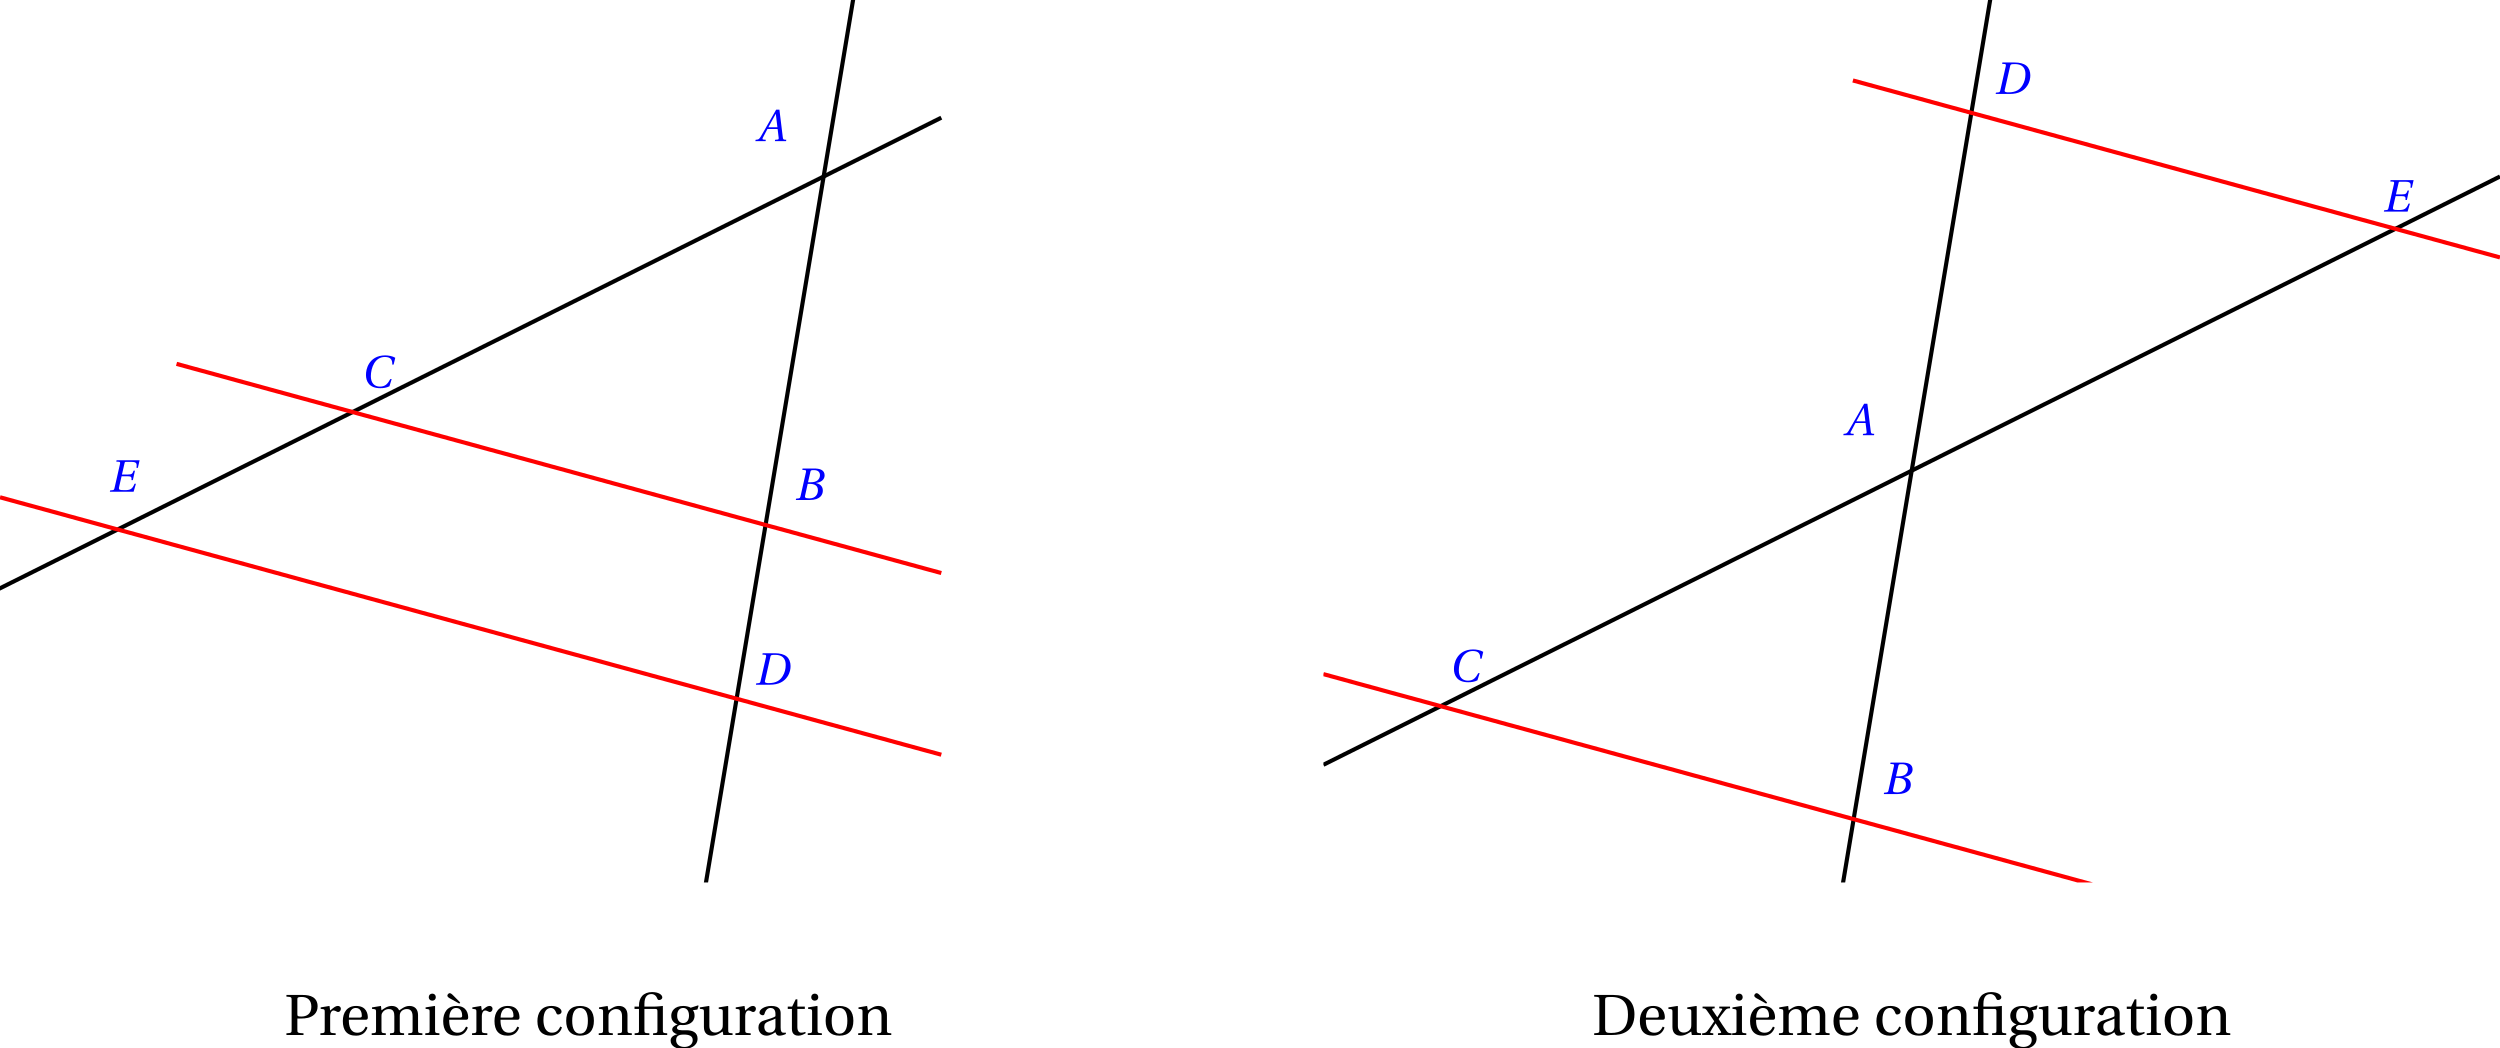 <?xml version='1.0' encoding='UTF-8'?>
<!-- This file was generated by dvisvgm 2.2 -->
<svg height='99.303pt' version='1.1' viewBox='37.547 21.555 236.777 99.303' width='236.777pt' xmlns='http://www.w3.org/2000/svg' xmlns:xlink='http://www.w3.org/1999/xlink'>
<defs>
<clipPath id='clip1'>
<path d='M37.547 105.133V21.555H148.988V105.133Z'/>
</clipPath>
<clipPath id='clip2'>
<path d='M162.887 105.133V21.555H274.324V105.133Z'/>
</clipPath>
<path d='M7.144 0L7.21 -0.318L6.794 -0.351C6.454 -0.384 6.41 -0.537 6.355 -0.986L5.545 -7.583H4.767L2.926 -4.35C2.367 -3.375 1.457 -1.742 1.052 -1.085C0.701 -0.515 0.515 -0.394 0.175 -0.362L-0.186 -0.318L-0.252 0H2.213L2.279 -0.318L1.677 -0.373C1.457 -0.394 1.435 -0.548 1.534 -0.778C1.896 -1.479 2.257 -2.192 2.663 -2.926H5.117L5.369 -0.8C5.402 -0.482 5.314 -0.394 5.095 -0.373L4.515 -0.318L4.449 0H7.144ZM5.062 -3.342H2.882C3.463 -4.427 4.065 -5.501 4.657 -6.564H4.679L5.062 -3.342Z' id='g7-65'/>
<path d='M3.353 -4.273L3.934 -6.816C4.011 -7.144 4.065 -7.199 4.799 -7.199C5.72 -7.199 6.235 -6.739 6.235 -5.972C6.235 -5.413 5.972 -4.986 5.588 -4.679C5.227 -4.405 4.657 -4.273 4.065 -4.273H3.353ZM3.704 -3.89C4.788 -3.89 5.742 -3.583 5.742 -2.334C5.742 -1.359 5.15 -0.384 3.682 -0.384C2.597 -0.384 2.553 -0.657 2.652 -1.085L3.276 -3.89H3.704ZM0.416 0H3.748C6.399 0 6.925 -1.359 6.925 -2.268C6.925 -3.419 6.071 -3.923 5.271 -4.076L5.282 -4.109C6.739 -4.284 7.353 -5.095 7.353 -5.928C7.353 -6.498 7.122 -6.947 6.662 -7.221C6.18 -7.517 5.468 -7.594 4.679 -7.583H2.038L1.972 -7.265L2.619 -7.199C2.871 -7.177 2.937 -7.046 2.849 -6.673L1.556 -0.909C1.479 -0.548 1.359 -0.416 1.096 -0.384L0.482 -0.318L0.416 0Z' id='g7-66'/>
<path d='M7.112 -2.038C6.509 -0.942 5.95 -0.219 4.602 -0.219C3.331 -0.219 2.422 -1.041 2.422 -2.728C2.422 -3.715 2.685 -4.931 3.211 -5.808C3.758 -6.728 4.624 -7.364 5.797 -7.364C7.166 -7.364 7.637 -6.717 7.583 -5.523H7.911L8.306 -7.166C7.681 -7.561 6.651 -7.747 5.884 -7.747C3.824 -7.747 2.63 -6.783 1.994 -5.753C1.392 -4.778 1.249 -3.769 1.249 -3.013C1.249 -1.567 1.961 0.164 4.679 0.164C5.457 0.164 6.202 0.055 6.903 -0.296L7.44 -2.038H7.112Z' id='g7-67'/>
<path d='M5.139 -7.199C7.418 -7.155 7.616 -5.621 7.616 -4.745C7.616 -3.802 7.396 -2.904 6.903 -2.093C6.279 -1.063 5.336 -0.384 3.517 -0.384C2.915 -0.384 2.509 -0.46 2.619 -0.942L3.945 -6.794C4.032 -7.166 4.186 -7.199 5.139 -7.199ZM0.438 0H3.802C5.994 0 7.265 -0.789 8.054 -1.983C8.678 -2.926 8.788 -3.846 8.788 -4.504C8.788 -5.391 8.47 -6.268 7.846 -6.794C7.21 -7.331 6.224 -7.583 5.008 -7.583H2.06L1.994 -7.265L2.641 -7.21C2.893 -7.188 2.948 -7.035 2.871 -6.673L1.567 -0.909C1.49 -0.548 1.381 -0.405 1.118 -0.384L0.504 -0.318L0.438 0Z' id='g7-68'/>
<path d='M2.038 -7.583L1.961 -7.265L2.619 -7.221C2.871 -7.199 2.948 -7.068 2.86 -6.695L1.545 -0.909C1.457 -0.537 1.359 -0.405 1.096 -0.384L0.482 -0.318L0.416 0H6.136L6.695 -1.929H6.366C5.808 -0.581 5.314 -0.384 3.967 -0.384C3.43 -0.384 2.882 -0.416 2.739 -0.526C2.575 -0.657 2.564 -0.822 2.685 -1.337L3.243 -3.737H4.679C5.643 -3.737 5.676 -3.506 5.632 -2.794H5.961L6.465 -5.084H6.136C5.851 -4.328 5.731 -4.153 4.767 -4.153H3.331L3.956 -6.881C4.011 -7.144 4.076 -7.199 4.263 -7.199H5.588C6.969 -7.199 6.936 -6.739 6.838 -5.753H7.166L7.583 -7.583H2.038Z' id='g7-69'/>
<path d='M2.159 -2.465C2.301 -2.465 2.334 -2.405 2.334 -2.213V-0.477C2.334 -0.197 2.318 -0.186 1.923 -0.159V0H3.26V-0.159C2.871 -0.186 2.849 -0.197 2.849 -0.477V-2.75C2.668 -2.734 2.339 -2.685 1.901 -2.685H1.101V-2.937C1.101 -3.742 1.468 -3.874 1.77 -3.874C2.038 -3.874 2.235 -3.704 2.339 -3.408C2.361 -3.353 2.4 -3.309 2.493 -3.309C2.613 -3.309 2.794 -3.386 2.794 -3.561C2.794 -3.802 2.455 -4.065 1.83 -4.065C1.419 -4.065 1.085 -3.923 0.882 -3.693C0.685 -3.468 0.586 -3.156 0.586 -2.783V-2.685H0.164V-2.465H0.586V-0.477C0.586 -0.197 0.57 -0.186 0.175 -0.159V0H1.567V-0.159C1.123 -0.181 1.101 -0.192 1.101 -0.471V-2.465H2.159Z' id='g1-2'/>
<path d='M1.227 -3.287C1.227 -3.572 1.277 -3.6 1.863 -3.6C3.041 -3.578 3.391 -2.865 3.391 -1.94C3.391 -0.559 2.717 -0.192 1.797 -0.192C1.32 -0.192 1.227 -0.252 1.227 -0.685V-3.287ZM0.192 -3.791V-3.632C0.674 -3.6 0.685 -3.589 0.685 -3.282V-0.51C0.685 -0.203 0.674 -0.192 0.192 -0.159V0H1.901C2.389 0 2.887 -0.071 3.293 -0.351S4.005 -1.14 4.005 -1.961C4.005 -2.515 3.846 -2.991 3.512 -3.315C3.156 -3.649 2.668 -3.786 2.011 -3.791H0.192Z' id='g1-68'/>
<path d='M1.227 -1.556H1.54C1.792 -1.556 2.038 -1.578 2.241 -1.627C2.663 -1.737 3.145 -2.033 3.145 -2.717C3.145 -3.134 2.964 -3.419 2.717 -3.572C2.455 -3.737 2.104 -3.791 1.72 -3.791H0.192V-3.632C0.674 -3.6 0.685 -3.589 0.685 -3.282V-0.51C0.685 -0.203 0.674 -0.192 0.192 -0.159V0H1.808V-0.159C1.244 -0.192 1.227 -0.203 1.227 -0.51V-1.556ZM1.227 -3.397C1.227 -3.55 1.288 -3.6 1.644 -3.6C2.208 -3.6 2.553 -3.276 2.553 -2.679C2.553 -1.994 2.104 -1.748 1.633 -1.748C1.309 -1.748 1.227 -1.759 1.227 -1.961V-3.397Z' id='g1-80'/>
<path d='M1.879 -0.783C1.879 -0.34 1.54 -0.225 1.326 -0.225C0.986 -0.225 0.822 -0.466 0.822 -0.789C0.822 -1.046 0.942 -1.178 1.249 -1.293C1.468 -1.375 1.759 -1.479 1.879 -1.556V-0.783ZM2.372 -2.022C2.372 -2.339 2.301 -2.75 1.474 -2.75C0.855 -2.75 0.367 -2.427 0.367 -2.126C0.367 -1.95 0.57 -1.868 0.674 -1.868C0.789 -1.868 0.822 -1.929 0.849 -2.022C0.97 -2.427 1.194 -2.559 1.414 -2.559C1.627 -2.559 1.879 -2.449 1.879 -2.011V-1.781C1.742 -1.638 1.211 -1.501 0.778 -1.364C0.384 -1.244 0.268 -0.97 0.268 -0.712C0.268 -0.301 0.542 0.066 1.057 0.066C1.397 0.055 1.698 -0.148 1.874 -0.263C1.95 -0.06 2.038 0.066 2.23 0.066C2.433 0.066 2.668 0.005 2.876 -0.099L2.844 -0.23C2.767 -0.214 2.646 -0.203 2.564 -0.225C2.465 -0.247 2.372 -0.351 2.372 -0.696V-2.022Z' id='g1-97'/>
<path d='M1.644 -0.219C0.992 -0.219 0.838 -0.899 0.838 -1.414C0.838 -2.23 1.162 -2.559 1.54 -2.559C1.792 -2.559 1.95 -2.378 2.06 -2.082C2.093 -1.994 2.126 -1.94 2.23 -1.94C2.339 -1.94 2.553 -2.011 2.553 -2.219C2.553 -2.471 2.192 -2.75 1.6 -2.75C0.603 -2.75 0.268 -2.044 0.268 -1.315C0.268 -0.4 0.718 0.066 1.54 0.066C1.923 0.066 2.438 -0.137 2.591 -0.723L2.433 -0.8C2.263 -0.416 2.044 -0.219 1.644 -0.219Z' id='g1-99'/>
<path d='M2.416 -1.441C2.531 -1.441 2.635 -1.468 2.635 -1.649C2.635 -1.972 2.531 -2.75 1.529 -2.75C0.674 -2.75 0.268 -2.142 0.268 -1.32C0.268 -0.455 0.641 0.077 1.534 0.066C2.142 0.06 2.455 -0.274 2.602 -0.707L2.438 -0.794C2.285 -0.477 2.076 -0.214 1.644 -0.214C0.964 -0.214 0.827 -0.871 0.838 -1.441H2.416ZM0.844 -1.649C0.844 -1.874 0.926 -2.559 1.496 -2.559C2.005 -2.559 2.066 -2.038 2.066 -1.824C2.066 -1.72 2.033 -1.649 1.879 -1.649H0.844Z' id='g1-101'/>
<path d='M1.425 -2.559C1.693 -2.559 1.972 -2.361 1.972 -1.83C1.972 -1.37 1.731 -1.129 1.414 -1.129C1.107 -1.129 0.849 -1.37 0.849 -1.83C0.849 -2.372 1.134 -2.559 1.425 -2.559ZM1.54 1.134C1.074 1.134 0.751 0.893 0.751 0.499C0.751 0.312 0.805 0.175 0.92 0.088C1.041 -0.005 1.222 -0.038 1.485 -0.038C1.967 -0.038 2.323 0.077 2.323 0.488C2.323 0.926 1.929 1.134 1.54 1.134ZM2.131 -2.581C1.978 -2.685 1.677 -2.75 1.425 -2.75C0.586 -2.75 0.29 -2.235 0.29 -1.83C0.29 -1.315 0.63 -1.079 0.882 -1.014V-1.003C0.586 -0.888 0.378 -0.729 0.378 -0.515C0.378 -0.323 0.597 -0.115 0.86 -0.088V-0.077C0.625 0 0.23 0.131 0.23 0.526C0.23 1.079 0.778 1.326 1.414 1.326C1.742 1.326 2.087 1.26 2.35 1.101C2.602 0.948 2.783 0.69 2.783 0.351C2.783 -0.241 2.312 -0.449 1.726 -0.449H1.288C0.893 -0.449 0.833 -0.581 0.833 -0.685C0.833 -0.844 1.041 -0.931 1.112 -0.953C1.216 -0.942 1.331 -0.937 1.392 -0.937C1.912 -0.937 2.498 -1.167 2.498 -1.83C2.498 -2.06 2.427 -2.252 2.334 -2.345L2.767 -2.411L2.876 -2.756L2.833 -2.805L2.131 -2.581Z' id='g1-103'/>
<path d='M0.203 -2.613V-2.476L0.411 -2.449C0.553 -2.427 0.586 -2.4 0.586 -2.202V-0.477C0.586 -0.197 0.57 -0.186 0.175 -0.159V0H1.512V-0.159C1.123 -0.186 1.101 -0.197 1.101 -0.477V-2.717L1.063 -2.75L0.203 -2.613ZM0.838 -3.917C0.641 -3.917 0.504 -3.775 0.504 -3.578C0.504 -3.386 0.641 -3.249 0.838 -3.249C1.041 -3.249 1.167 -3.386 1.172 -3.578C1.172 -3.775 1.041 -3.917 0.838 -3.917Z' id='g1-105'/>
<path d='M0.203 -2.613V-2.476L0.411 -2.449C0.553 -2.427 0.586 -2.4 0.586 -2.202V-0.477C0.586 -0.197 0.57 -0.186 0.175 -0.159V0H1.512V-0.159C1.123 -0.186 1.101 -0.197 1.101 -0.477V-1.759C1.101 -1.896 1.107 -1.972 1.145 -2.049C1.249 -2.268 1.49 -2.455 1.792 -2.455C2.263 -2.455 2.318 -2.109 2.318 -1.77V-0.477C2.318 -0.197 2.301 -0.186 1.907 -0.159V0H3.243V-0.159C2.854 -0.186 2.833 -0.197 2.833 -0.477V-1.759C2.833 -1.896 2.838 -1.972 2.871 -2.06C2.953 -2.279 3.189 -2.455 3.495 -2.455C3.841 -2.465 4.049 -2.246 4.049 -1.77V-0.477C4.049 -0.197 4.032 -0.186 3.638 -0.159V0H4.975V-0.159C4.586 -0.186 4.564 -0.197 4.564 -0.477V-1.879C4.564 -2.433 4.268 -2.75 3.748 -2.75C3.298 -2.75 2.975 -2.449 2.783 -2.329C2.652 -2.586 2.444 -2.75 2.06 -2.75C1.638 -2.75 1.293 -2.476 1.101 -2.334L1.052 -2.75L0.203 -2.613Z' id='g1-109'/>
<path d='M2.898 -1.879C2.898 -2.433 2.597 -2.75 2.093 -2.75C1.687 -2.75 1.435 -2.553 1.096 -2.334L1.019 -2.75L0.203 -2.613V-2.476L0.411 -2.449C0.553 -2.427 0.586 -2.4 0.586 -2.202V-0.477C0.586 -0.197 0.57 -0.186 0.175 -0.159V0H1.512V-0.159C1.123 -0.186 1.101 -0.197 1.101 -0.477V-1.759C1.101 -1.896 1.112 -1.972 1.156 -2.06C1.271 -2.274 1.518 -2.455 1.808 -2.455C2.181 -2.455 2.383 -2.246 2.383 -1.77V-0.477C2.383 -0.197 2.367 -0.186 1.972 -0.159V0H3.309V-0.159C2.92 -0.186 2.898 -0.197 2.898 -0.477V-1.879Z' id='g1-110'/>
<path d='M1.578 -2.75C0.701 -2.75 0.268 -2.23 0.268 -1.342S0.701 0.066 1.578 0.066C2.465 0.066 2.893 -0.455 2.893 -1.342S2.465 -2.75 1.578 -2.75ZM0.838 -1.342C0.838 -2.098 1.079 -2.559 1.578 -2.559C2.087 -2.559 2.323 -2.098 2.323 -1.342S2.087 -0.126 1.578 -0.126C1.079 -0.126 0.838 -0.586 0.838 -1.342Z' id='g1-111'/>
<path d='M1.036 -2.75L0.203 -2.613V-2.476L0.411 -2.449C0.553 -2.427 0.586 -2.4 0.586 -2.202V-0.477C0.586 -0.197 0.559 -0.186 0.175 -0.159V0H1.622V-0.159C1.134 -0.186 1.101 -0.197 1.101 -0.477V-1.759C1.101 -2.181 1.288 -2.323 1.414 -2.323C1.501 -2.323 1.594 -2.29 1.753 -2.202C1.792 -2.181 1.835 -2.175 1.863 -2.175C1.994 -2.175 2.115 -2.312 2.115 -2.482C2.115 -2.602 2.038 -2.75 1.824 -2.75C1.627 -2.75 1.463 -2.63 1.101 -2.312L1.036 -2.75Z' id='g1-114'/>
<path d='M1.786 -2.465V-2.685H1.079V-3.375H0.92L0.586 -2.685H0.17V-2.465H0.564V-0.559C0.564 0 0.981 0.066 1.172 0.066C1.452 0.066 1.715 -0.077 1.874 -0.175L1.83 -0.29C1.698 -0.236 1.578 -0.219 1.441 -0.219C1.255 -0.219 1.079 -0.351 1.079 -0.767V-2.465H1.786Z' id='g1-116'/>
<path d='M3.238 0V-0.159C2.86 -0.186 2.827 -0.197 2.827 -0.477V-2.717L2.789 -2.75L1.929 -2.613V-2.476L2.137 -2.449C2.279 -2.427 2.312 -2.4 2.312 -2.202V-0.97C2.312 -0.816 2.296 -0.696 2.268 -0.641C2.142 -0.389 1.879 -0.23 1.594 -0.23C1.277 -0.23 1.041 -0.427 1.041 -0.855V-2.717L1.003 -2.75L0.142 -2.613V-2.476L0.351 -2.449C0.493 -2.427 0.526 -2.4 0.526 -2.202V-0.756C0.526 -0.126 0.899 0.066 1.304 0.066C1.77 0.066 2.148 -0.252 2.307 -0.329L2.361 0H3.238Z' id='g1-117'/>
<path d='M1.057 0V-0.159L0.827 -0.186C0.751 -0.197 0.756 -0.258 0.789 -0.318C0.909 -0.553 1.085 -0.816 1.271 -1.101H1.282L1.77 -0.34C1.83 -0.247 1.813 -0.197 1.731 -0.186L1.501 -0.159V0H2.789V-0.159C2.542 -0.17 2.449 -0.186 2.312 -0.384C2.06 -0.745 1.803 -1.129 1.561 -1.512C1.742 -1.786 1.956 -2.06 2.17 -2.318C2.312 -2.493 2.383 -2.515 2.646 -2.526V-2.685H1.627V-2.526L1.841 -2.504C1.929 -2.493 1.918 -2.438 1.879 -2.378C1.753 -2.17 1.605 -1.94 1.441 -1.687H1.435L0.975 -2.372C0.931 -2.438 0.942 -2.498 1.025 -2.509L1.189 -2.526V-2.685H0.044V-2.526C0.263 -2.515 0.318 -2.504 0.449 -2.323C0.679 -2.005 0.915 -1.649 1.151 -1.298C0.948 -1.003 0.734 -0.69 0.51 -0.394C0.367 -0.203 0.247 -0.175 0.005 -0.159V0H1.057Z' id='g1-120'/>
<path d='M2.416 -1.441C2.531 -1.441 2.635 -1.468 2.635 -1.649C2.635 -1.972 2.531 -2.75 1.529 -2.75C0.674 -2.75 0.268 -2.142 0.268 -1.32C0.268 -0.455 0.641 0.077 1.534 0.066C2.142 0.06 2.455 -0.274 2.602 -0.707L2.438 -0.794C2.285 -0.477 2.076 -0.214 1.644 -0.214C0.964 -0.214 0.827 -0.871 0.838 -1.441H2.416ZM0.844 -1.649C0.844 -1.874 0.926 -2.559 1.496 -2.559C2.005 -2.559 2.066 -2.038 2.066 -1.824C2.066 -1.72 2.033 -1.649 1.879 -1.649H0.844ZM1.879 -3.079L1.227 -3.737C1.063 -3.906 0.97 -3.961 0.877 -3.961C0.794 -3.961 0.663 -3.835 0.663 -3.726C0.663 -3.611 0.805 -3.517 0.97 -3.43L1.797 -2.97L1.879 -3.079Z' id='g1-232'/>
</defs>
<g id='page1'>
<path clip-path='url(#clip1)' d='M26.406 573.174L28.453 560.895L30.5 548.613L32.547 536.33L34.594 524.052L36.641 511.769L38.688 499.487L40.734 487.208L42.781 474.926L44.828 462.645L46.875 450.363L48.922 438.082L50.969 425.801L53.016 413.523L55.059 401.242L57.105 388.961L59.152 376.68L61.199 364.398L63.246 352.117L65.293 339.836L67.34 327.555L69.387 315.274L71.434 302.992L73.481 290.711L75.527 278.43L77.574 266.149L79.621 253.867L81.668 241.59L83.715 229.309L85.762 217.027L87.809 204.746L89.855 192.465L91.902 180.184L93.949 167.902L95.996 155.621L98.043 143.34L100.09 131.059L102.137 118.777L104.183 106.496L106.23 94.215L108.277 81.938L110.324 69.656L112.371 57.375L114.418 45.094L116.465 32.812L118.512 20.531L120.558 8.25L122.606 -4.031L124.652 -16.312L126.699 -28.594' fill='none' stroke='#000000' stroke-miterlimit='10' stroke-width='0.392'/>
<path clip-path='url(#clip1)' d='M26.406 82.844L28.453 81.82L30.5 80.797L32.547 79.773L34.594 78.75L36.641 77.727L38.688 76.703L40.734 75.68L42.781 74.656L44.828 73.633L46.875 72.609L48.922 71.586L50.969 70.562L53.016 69.539L55.059 68.516L57.105 67.492L59.152 66.469L61.199 65.445L63.246 64.426L65.293 63.402L67.34 62.379L69.387 61.355L71.434 60.332L73.481 59.309L75.527 58.285L77.574 57.262L79.621 56.238L81.668 55.215L83.715 54.191L85.762 53.168L87.809 52.145L89.855 51.121L91.902 50.098L93.949 49.074L95.996 48.051L98.043 47.027L100.09 46.004L102.137 44.98L104.183 43.957L106.23 42.934L108.277 41.91L110.324 40.887L112.371 39.863L114.418 38.84L116.465 37.816L118.512 36.793L120.558 35.77L122.606 34.746L124.652 33.723L126.699 32.699' fill='none' stroke='#000000' stroke-miterlimit='10' stroke-width='0.392'/>
<path clip-path='url(#clip1)' d='M54.266 56.016L55.742 56.422L57.223 56.824L58.699 57.23L60.176 57.637L61.656 58.039L63.133 58.445L64.613 58.848L66.09 59.254L67.57 59.656L69.047 60.062L70.527 60.465L72.004 60.871L73.481 61.273L74.961 61.68L76.438 62.082L77.918 62.488L79.394 62.891L80.875 63.297L82.352 63.699L83.828 64.106L85.309 64.508L86.785 64.914L88.266 65.316L89.742 65.723L91.223 66.125L92.699 66.531L94.176 66.934L95.656 67.34L97.133 67.742L98.613 68.148L100.09 68.551L101.57 68.957L103.047 69.359L104.527 69.766L106.004 70.168L107.48 70.574L108.961 70.977L110.438 71.383L111.918 71.785L113.395 72.191L114.875 72.594L116.352 73L117.828 73.402L119.309 73.809L120.785 74.211L122.266 74.617L123.742 75.02L125.223 75.426L126.699 75.828' fill='none' stroke='#ff0000' stroke-miterlimit='10' stroke-width='0.392'/>
<path clip-path='url(#clip1)' d='M37.547 68.652L39.367 69.152L41.188 69.648L43.008 70.145L44.828 70.645L46.645 71.141L48.465 71.641L50.285 72.137L52.105 72.633L53.922 73.133L55.742 73.629L57.562 74.129L59.383 74.625L61.199 75.121L63.02 75.621L64.84 76.117L66.66 76.617L68.48 77.113L70.297 77.609L72.117 78.109L73.938 78.606L75.758 79.102L77.574 79.602L79.394 80.098L81.215 80.598L83.035 81.094L84.852 81.59L86.672 82.09L88.492 82.586L90.312 83.086L92.129 83.582L93.949 84.078L95.769 84.578L97.59 85.074L99.41 85.574L101.226 86.07L103.047 86.566L104.867 87.066L106.687 87.562L108.504 88.059L110.324 88.559L112.144 89.055L113.965 89.555L115.781 90.051L117.601 90.547L119.422 91.047L121.242 91.543L123.062 92.043L124.879 92.539L126.699 93.035' fill='none' stroke='#ff0000' stroke-miterlimit='10' stroke-width='0.392'/>
<g fill='#0000ff' transform='matrix(0.393 0 0 0.393 71.23 15.883)'>
<use x='96.58' xlink:href='#g7-65' y='48.44'/>
</g>
<g fill='#0000ff' transform='matrix(0.393 0 0 0.393 75.13 49.872)'>
<use x='95.743' xlink:href='#g7-66' y='48.44'/>
</g>
<g fill='#0000ff' transform='matrix(0.393 0 0 0.393 34.232 39.286)'>
<use x='95.385' xlink:href='#g7-67' y='48.273'/>
</g>
<g fill='#0000ff' transform='matrix(0.393 0 0 0.393 10.161 49.092)'>
<use x='95.743' xlink:href='#g7-69' y='48.44'/>
</g>
<g fill='#0000ff' transform='matrix(0.393 0 0 0.393 71.341 67.368)'>
<use x='95.743' xlink:href='#g7-68' y='48.44'/>
</g>
<path clip-path='url(#clip2)' d='M162.887 400.445L165.16 386.801L167.438 373.152L169.711 359.508L171.984 345.863L174.258 332.219L176.531 318.57L178.809 304.926L181.082 291.281L183.356 277.637L185.629 263.988L187.906 250.344L190.18 236.699L192.453 223.055L194.727 209.406L197 195.762L199.277 182.117L201.551 168.473L203.824 154.824L206.098 141.18L208.371 127.535L210.648 113.891L212.922 100.242L215.195 86.598L217.469 72.953L219.742 59.309L222.019 45.66L224.293 32.016L226.566 18.371L228.84 4.726L231.113 -8.922L233.391 -22.567L235.664 -36.211L237.937 -49.855L240.211 -63.504L242.488 -77.148L244.762 -90.793L247.035 -104.437L249.308 -118.086L251.582 -131.73L253.86 -145.375L256.133 -159.019L258.406 -172.668L260.68 -186.313L262.953 -199.957L265.231 -213.602L267.504 -227.25L269.777 -240.895L272.051 -254.539L274.324 -268.187' fill='none' stroke='#000000' stroke-miterlimit='10' stroke-width='0.392'/>
<path clip-path='url(#clip2)' d='M162.887 93.988L165.16 92.852L167.438 91.715L169.711 90.578L171.984 89.441L174.258 88.305L176.531 87.168L178.809 86.027L181.082 84.891L183.356 83.754L185.629 82.617L187.906 81.481L190.18 80.344L192.453 79.207L194.727 78.07L197 76.934L199.277 75.797L201.551 74.656L203.824 73.52L206.098 72.383L208.371 71.246L210.648 70.11L212.922 68.973L215.195 67.836L217.469 66.699L219.742 65.562L222.019 64.422L224.293 63.285L226.566 62.148L228.84 61.012L231.113 59.875L233.391 58.739L235.664 57.602L237.937 56.465L240.211 55.328L242.488 54.191L244.762 53.051L247.035 51.914L249.308 50.778L251.582 49.641L253.86 48.504L256.133 47.367L258.406 46.23L260.68 45.094L262.953 43.957L265.231 42.82L267.504 41.68L269.777 40.543L272.051 39.407L274.324 38.27' fill='none' stroke='#000000' stroke-miterlimit='10' stroke-width='0.392'/>
<path clip-path='url(#clip2)' d='M162.887 85.402L164.481 85.836L166.07 86.273L167.664 86.707L169.254 87.145L170.848 87.578L172.441 88.012L174.031 88.449L175.625 88.883L177.215 89.32L178.809 89.754L180.398 90.191L181.992 90.625L183.582 91.062L185.176 91.496L186.766 91.934L188.359 92.367L189.953 92.805L191.543 93.238L193.137 93.676L194.727 94.109L196.32 94.543L197.91 94.981L199.504 95.414L201.094 95.852L202.687 96.285L204.277 96.723L205.871 97.156L207.465 97.594L209.055 98.027L210.648 98.465L212.238 98.898L213.832 99.336L215.422 99.77L217.016 100.203L218.605 100.641L220.199 101.074L221.789 101.512L223.383 101.945L224.977 102.383L226.566 102.816L228.16 103.254L229.75 103.688L231.344 104.125L232.934 104.559L234.528 104.996L236.117 105.43L237.711 105.867L239.301 106.301L240.894 106.734' fill='none' stroke='#ff0000' stroke-miterlimit='10' stroke-width='0.392'/>
<path clip-path='url(#clip2)' d='M213.035 29.176L214.285 29.516L215.535 29.859L216.789 30.199L218.039 30.543L219.289 30.883L220.539 31.227L221.789 31.57L223.043 31.91L224.293 32.254L225.543 32.594L226.793 32.937L228.047 33.277L229.297 33.621L230.547 33.965L231.797 34.305L233.047 34.649L234.301 34.988L235.551 35.332L236.801 35.676L238.051 36.016L239.301 36.359L240.555 36.699L241.805 37.043L243.055 37.383L244.305 37.727L245.559 38.071L246.809 38.41L248.059 38.754L249.308 39.094L250.559 39.437L251.812 39.781L253.063 40.121L254.312 40.465L255.563 40.805L256.813 41.149L258.066 41.488L259.317 41.832L260.566 42.176L261.817 42.516L263.07 42.859L264.32 43.199L265.57 43.543L266.82 43.883L268.07 44.227L269.324 44.571L270.574 44.91L271.824 45.254L273.074 45.594L274.324 45.937' fill='none' stroke='#ff0000' stroke-miterlimit='10' stroke-width='0.392'/>
<g fill='#0000ff' transform='matrix(0.393 0 0 0.393 147.294 15.883)'>
<use x='165.226' xlink:href='#g7-65' y='119.306'/>
</g>
<g fill='#0000ff' transform='matrix(0.393 0 0 0.393 151.195 49.872)'>
<use x='164.389' xlink:href='#g7-66' y='119.306'/>
</g>
<g fill='#0000ff' transform='matrix(0.393 0 0 0.393 110.297 39.286)'>
<use x='164.031' xlink:href='#g7-67' y='119.139'/>
</g>
<g fill='#0000ff' transform='matrix(0.393 0 0 0.393 198.556 -5.29)'>
<use x='164.389' xlink:href='#g7-69' y='119.306'/>
</g>
<g fill='#0000ff' transform='matrix(0.393 0 0 0.393 161.781 -16.433)'>
<use x='164.389' xlink:href='#g7-68' y='119.306'/>
</g>
<g transform='matrix(1 0 0 1 -9.36292e-05 -5.30415e-05)'>
<use x='64.483' xlink:href='#g1-80' y='119.579'/>
<use x='67.716' xlink:href='#g1-114' y='119.579'/>
<use x='69.749' xlink:href='#g1-101' y='119.579'/>
<use x='72.576' xlink:href='#g1-109' y='119.579'/>
<use x='77.651' xlink:href='#g1-105' y='119.579'/>
<use x='79.253' xlink:href='#g1-232' y='119.579'/>
<use x='82.081' xlink:href='#g1-114' y='119.579'/>
<use x='84.113' xlink:href='#g1-101' y='119.579'/>
<use x='88.178' xlink:href='#g1-99' y='119.579'/>
<use x='90.903' xlink:href='#g1-111' y='119.579'/>
<use x='94.078' xlink:href='#g1-110' y='119.579'/>
<use x='97.479' xlink:href='#g1-2' y='119.579'/>
<use x='100.832' xlink:href='#g1-103' y='119.579'/>
<use x='103.69' xlink:href='#g1-117' y='119.579'/>
<use x='107.025' xlink:href='#g1-114' y='119.579'/>
<use x='109.111' xlink:href='#g1-97' y='119.579'/>
<use x='111.986' xlink:href='#g1-116' y='119.579'/>
<use x='113.875' xlink:href='#g1-105' y='119.579'/>
<use x='115.477' xlink:href='#g1-111' y='119.579'/>
<use x='118.651' xlink:href='#g1-110' y='119.579'/>
<use x='188.342' xlink:href='#g1-68' y='119.579'/>
<use x='192.592' xlink:href='#g1-101' y='119.579'/>
<use x='195.419' xlink:href='#g1-117' y='119.579'/>
<use x='198.755' xlink:href='#g1-120' y='119.579'/>
<use x='201.427' xlink:href='#g1-105' y='119.579'/>
<use x='203.029' xlink:href='#g1-232' y='119.579'/>
<use x='205.856' xlink:href='#g1-109' y='119.579'/>
<use x='210.931' xlink:href='#g1-101' y='119.579'/>
<use x='214.996' xlink:href='#g1-99' y='119.579'/>
<use x='217.722' xlink:href='#g1-111' y='119.579'/>
<use x='220.896' xlink:href='#g1-110' y='119.579'/>
<use x='224.297' xlink:href='#g1-2' y='119.579'/>
<use x='227.65' xlink:href='#g1-103' y='119.579'/>
<use x='230.508' xlink:href='#g1-117' y='119.579'/>
<use x='233.843' xlink:href='#g1-114' y='119.579'/>
<use x='235.929' xlink:href='#g1-97' y='119.579'/>
<use x='238.805' xlink:href='#g1-116' y='119.579'/>
<use x='240.693' xlink:href='#g1-105' y='119.579'/>
<use x='242.295' xlink:href='#g1-111' y='119.579'/>
<use x='245.47' xlink:href='#g1-110' y='119.579'/>
</g>
</g>
</svg>